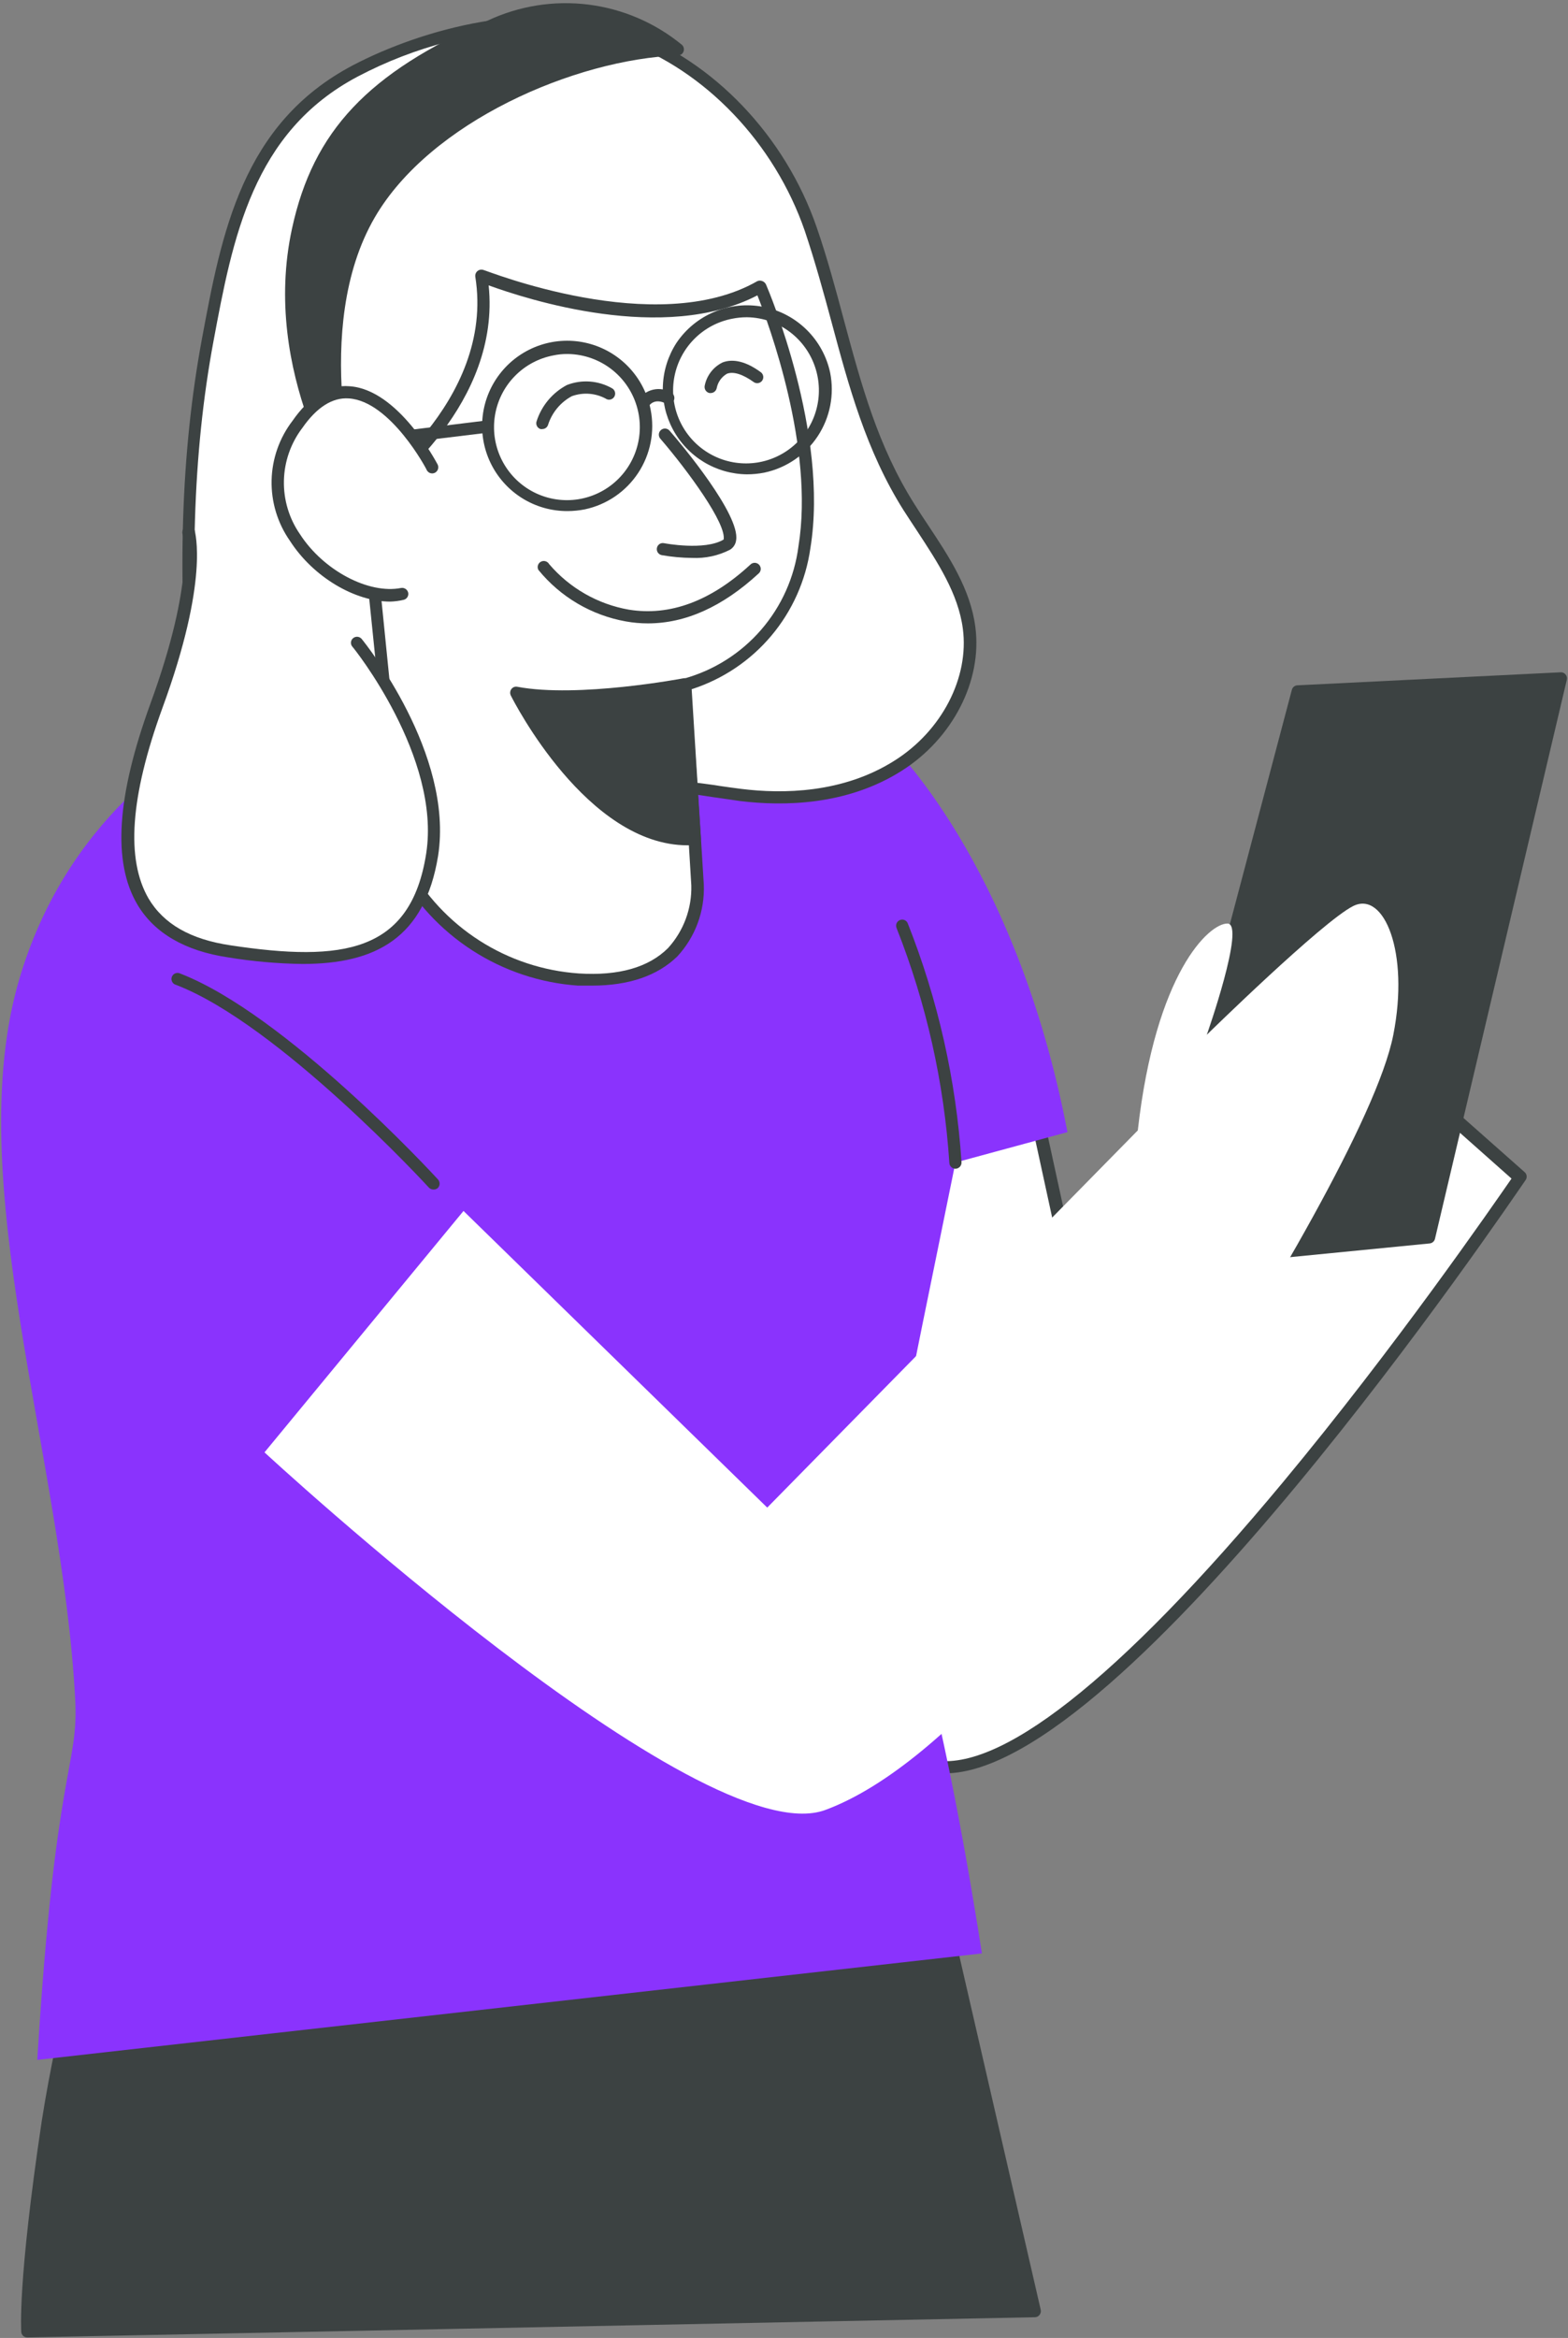 <svg width="312" height="465" viewBox="0 0 312 465" fill="none" xmlns="http://www.w3.org/2000/svg">
<rect x="0" y="0" width="312" height="465" fill="#808080" stroke="none"/>
<path d="M203.142 207.669L218.928 280.269L278.278 212.751L302.453 234.12C302.453 234.12 218.372 359.282 184.817 351.102C151.262 342.923 160.4 295.442 153.269 244.405C146.137 193.367 203.142 207.669 203.142 207.669Z" fill="white"/>
<path d="M188.057 352.7C186.869 352.701 185.684 352.563 184.527 352.288C158.975 346.045 157.403 318.408 155.517 283.415C154.816 270.904 154.067 257.981 152.206 244.574C150.199 230.223 152.979 219.527 160.498 212.775C175.22 199.562 202.417 206.193 203.553 206.483C203.77 206.544 203.967 206.662 204.124 206.823C204.281 206.984 204.392 207.184 204.448 207.403L219.726 277.583L277.48 211.856C277.697 211.612 278.001 211.464 278.326 211.444C278.643 211.428 278.954 211.532 279.197 211.735L303.372 233.127C303.592 233.32 303.734 233.586 303.77 233.877C303.805 234.167 303.732 234.461 303.565 234.7C300.036 239.758 223.764 352.675 188.057 352.7ZM186.655 207.04C178.363 207.04 168.645 208.589 161.996 214.59C155.348 220.592 152.592 230.756 154.478 244.235C156.364 257.715 157.089 270.71 157.814 283.27C159.748 317.271 161.295 344.109 185.083 349.941C198.307 353.135 222.555 334.138 255.191 294.91C277.722 267.83 297.159 239.589 300.761 234.41L278.351 214.518L219.823 281.14C219.677 281.311 219.487 281.437 219.273 281.505C219.06 281.574 218.832 281.581 218.614 281.527C218.395 281.471 218.196 281.355 218.038 281.193C217.88 281.031 217.77 280.828 217.72 280.608L202.103 208.782C197.027 207.671 191.85 207.087 186.655 207.04Z" fill="#3C4242"/>
<path d="M9.525 421.96C4.69 454.678 5.439 463.681 5.439 463.681L205.899 459.664L179.524 344.98L25.819 361.46C18.242 380.985 12.779 401.268 9.525 421.96Z" fill="#3C4242"/>
<path d="M5.439 464.891C5.137 464.898 4.844 464.789 4.619 464.587C4.394 464.384 4.255 464.103 4.231 463.802C4.231 463.415 3.457 454.267 8.316 421.791C11.606 401.001 17.1 380.623 24.707 361C24.791 360.798 24.927 360.623 25.101 360.491C25.275 360.359 25.481 360.276 25.698 360.25L179.379 343.77C179.671 343.733 179.968 343.806 180.209 343.976C180.451 344.147 180.62 344.401 180.684 344.689L207.083 459.397C207.123 459.574 207.122 459.757 207.08 459.934C207.038 460.11 206.956 460.274 206.841 460.414C206.735 460.557 206.596 460.674 206.437 460.754C206.277 460.833 206.101 460.875 205.923 460.874L5.464 464.891H5.439ZM10.71 422.154C6.817 448.144 6.551 459.18 6.6 462.447L204.376 458.502L178.581 346.287L26.689 362.573C19.305 381.822 13.95 401.791 10.71 422.154Z" fill="#3C4242"/>
<path d="M7.421 409.691L195.382 388.516C177.879 276.687 168.958 335.808 190.112 231.216L212.401 225.166C202.054 171.127 176.622 147.411 176.622 147.411C151.794 102.665 91.26 128.85 91.26 128.85C91.26 128.85 21.829 134.416 3.916 194.48C-7.954 234.216 12.425 289.634 14.964 338.01C15.665 351.538 10.999 350.981 7.421 409.691Z" fill="#8A33FD"/>
<path d="M143.043 157.527C136.056 156.462 129.336 155.276 122.107 157.212C111.374 160.14 101.921 166.36 90.873 168.949C79.076 171.684 66.215 171.78 54.151 172.337C50.622 172.506 54.441 176.983 51.395 175.168C40.686 168.78 39.84 154.235 38.849 143.321C36.217 118.104 37.031 92.645 41.266 67.648C45.328 45.868 49.534 25.225 70.639 14.093C86.014 5.986 107.627 1.146 124.476 7.148C141.326 13.149 155.396 28.565 161.271 45.626C167.774 64.502 169.901 83.644 180.828 100.923C185.663 108.546 191.635 115.975 192.916 124.905C194.318 135.674 187.936 146.516 178.774 152.324C169.611 158.132 158.176 159.584 147.346 158.132C145.847 157.962 144.445 157.744 143.043 157.527Z" fill="white"/>
<path d="M52.411 176.814C51.822 176.751 51.257 176.543 50.767 176.209C39.961 169.772 38.68 155.905 37.761 144.749V143.418C35.199 114.789 35.996 89.936 40.179 67.406C44.095 46.376 48.156 24.62 70.18 13.004C84.032 5.744 106.708 -0.524 124.985 5.986C141.907 12.012 156.243 27.04 162.504 45.214C164.632 51.361 166.3 57.605 167.919 63.655C171.401 76.553 174.664 88.726 181.941 100.245C182.811 101.649 183.73 103.028 184.648 104.408C188.807 110.675 193.11 117.161 194.077 124.736C195.479 135.384 189.58 146.879 179.402 153.316C168.524 160.213 155.904 160.382 147.25 159.317L142.922 158.688L141.883 158.543C135.331 157.527 129.118 156.583 122.543 158.374C117.575 159.851 112.726 161.703 108.038 163.915C102.601 166.495 96.936 168.561 91.115 170.086C80.834 172.123 70.385 173.192 59.906 173.281L54.152 173.523C54.001 173.487 53.843 173.487 53.693 173.523C53.65 173.804 53.65 174.089 53.693 174.37C53.813 174.735 53.823 175.128 53.719 175.499C53.616 175.87 53.405 176.201 53.112 176.451C52.916 176.634 52.673 176.759 52.411 176.814ZM107.844 5.72C95.068 6.01 82.532 9.256 71.219 15.206C50.236 26.266 46.295 47.417 42.475 67.89C38.317 90.202 37.64 114.838 40.058 143.249L40.179 144.58C41.097 154.913 42.209 167.715 51.323 173.62C51.323 173.04 51.519 172.477 51.879 172.022C52.157 171.709 52.5 171.46 52.885 171.292C53.269 171.125 53.685 171.044 54.103 171.054L59.857 170.812C70.177 170.786 80.471 169.798 90.608 167.86C96.248 166.359 101.735 164.334 106.998 161.81C111.784 159.561 116.729 157.668 121.793 156.147C128.901 154.235 135.356 155.228 142.173 156.147L143.213 156.317C144.615 156.51 146.017 156.728 147.443 156.897C155.735 157.938 167.75 157.793 178.025 151.259C187.404 145.33 192.868 134.779 191.587 125.05C190.668 118.032 186.534 111.789 182.545 105.69C181.627 104.287 180.684 102.883 179.789 101.479C172.319 89.646 168.862 76.699 165.502 64.211C163.882 58.21 162.214 52.111 160.135 45.916C154.091 28.42 140.287 13.972 124.066 8.188C118.837 6.454 113.352 5.62 107.844 5.72Z" fill="#3C4242"/>
<path d="M151.19 56.976C151.19 56.976 163.664 86.016 159.942 108.764C159.064 115.138 156.348 121.117 152.128 125.97C147.907 130.823 142.364 134.338 136.177 136.085L138.595 175.943C138.595 175.943 140.07 196.319 114.903 194.746C107.622 194.277 100.58 191.957 94.442 188.007C88.305 184.056 83.274 178.605 79.826 172.168L72.356 99.059C72.356 99.059 99.601 80.982 95.491 54.822C95.66 54.822 130.303 68.979 151.19 56.976Z" fill="white"/>
<path d="M117.78 196.029H115C107.507 195.503 100.268 193.089 93.957 189.01C87.647 184.931 82.469 179.32 78.907 172.7C78.886 172.564 78.886 172.425 78.907 172.289L71.437 99.18C71.423 98.959 71.468 98.738 71.565 98.538C71.662 98.339 71.81 98.168 71.993 98.043C72.235 97.874 98.585 80.087 94.572 55.015C94.546 54.803 94.574 54.588 94.655 54.39C94.736 54.193 94.868 54.019 95.036 53.888C95.204 53.756 95.403 53.67 95.614 53.639C95.826 53.607 96.041 53.632 96.24 53.709C96.579 53.709 130.569 67.478 150.707 55.911C150.864 55.845 151.032 55.811 151.202 55.811C151.373 55.811 151.541 55.845 151.698 55.911C152.018 56.035 152.278 56.277 152.423 56.588C152.931 57.774 164.994 86.137 161.247 109.054C160.335 115.474 157.637 121.507 153.46 126.463C149.283 131.419 143.796 135.097 137.628 137.078L140.046 175.967C140.145 178.579 139.728 181.184 138.819 183.634C137.911 186.084 136.528 188.331 134.751 190.245C130.811 194.069 125.13 196.029 117.78 196.029ZM81.18 171.829C84.565 178.022 89.453 183.263 95.393 187.069C101.333 190.875 108.134 193.124 115.17 193.609C123.123 194.117 129.094 192.399 132.938 188.551C136.028 185.15 137.683 180.684 137.556 176.088L135.138 136.231C135.124 135.944 135.211 135.661 135.383 135.432C135.555 135.202 135.802 135.039 136.081 134.972C142.049 133.32 147.397 129.94 151.453 125.255C155.509 120.571 158.092 114.791 158.878 108.643C162.069 89.041 152.979 64.478 150.707 58.742C132.116 68.422 104.774 59.492 97.232 56.758C99.649 80.087 77.892 96.857 73.927 99.713L81.18 171.829Z" fill="#3C4242"/>
<path d="M137.725 110.966C135.69 110.95 133.66 110.764 131.657 110.409C131.501 110.377 131.353 110.315 131.222 110.226C131.09 110.137 130.977 110.023 130.89 109.891C130.802 109.758 130.742 109.61 130.711 109.454C130.681 109.298 130.682 109.137 130.714 108.981C130.743 108.824 130.803 108.674 130.891 108.541C130.979 108.407 131.093 108.293 131.226 108.205C131.359 108.117 131.509 108.057 131.666 108.028C131.823 107.999 131.984 108.002 132.14 108.038C132.14 108.038 140.191 109.586 143.986 107.312C144.566 104.166 136.951 93.711 131.391 87.25C131.179 87.006 131.073 86.688 131.096 86.366C131.118 86.043 131.268 85.743 131.512 85.532C131.755 85.32 132.073 85.214 132.395 85.236C132.717 85.259 133.017 85.409 133.228 85.653C135.646 88.411 147.298 102.375 146.476 107.433C146.43 107.824 146.294 108.2 146.081 108.531C145.867 108.863 145.58 109.141 145.243 109.344C142.92 110.528 140.329 111.087 137.725 110.966Z" fill="#3C4242"/>
<path d="M128.925 123.985C127.458 123.988 125.993 123.858 124.549 123.598C117.698 122.381 111.512 118.74 107.119 113.337C106.974 113.055 106.946 112.726 107.041 112.422C107.136 112.119 107.346 111.865 107.627 111.716C107.91 111.568 108.24 111.535 108.546 111.625C108.853 111.716 109.113 111.922 109.271 112.2C113.339 116.965 118.938 120.165 125.105 121.251C133.276 122.582 141.399 119.581 149.28 112.321C149.393 112.2 149.53 112.103 149.682 112.037C149.834 111.971 149.998 111.938 150.164 111.938C150.33 111.938 150.494 111.972 150.646 112.039C150.798 112.105 150.934 112.202 151.047 112.323C151.16 112.444 151.247 112.588 151.302 112.744C151.358 112.901 151.38 113.067 151.369 113.232C151.357 113.398 151.312 113.559 151.235 113.706C151.159 113.853 151.053 113.983 150.924 114.088C143.768 120.67 136.419 123.985 128.925 123.985Z" fill="#3C4242"/>
<path d="M136.177 136.085C136.177 136.085 115.097 140.127 102.671 137.779C102.671 137.779 117.998 168.32 138.208 166.819L136.177 136.085Z" fill="#3C4242"/>
<path d="M136.83 168.126C116.837 168.126 102.26 139.57 101.631 138.312C101.536 138.111 101.497 137.887 101.518 137.666C101.54 137.444 101.62 137.233 101.752 137.053C101.883 136.87 102.065 136.728 102.276 136.647C102.486 136.565 102.716 136.547 102.937 136.594C115.024 138.868 135.79 134.948 136.008 134.9C136.177 134.867 136.351 134.872 136.518 134.914C136.685 134.956 136.841 135.033 136.975 135.142C137.108 135.246 137.218 135.378 137.297 135.528C137.376 135.678 137.423 135.843 137.434 136.013L139.465 166.771C139.478 166.93 139.46 167.09 139.411 167.242C139.362 167.394 139.284 167.535 139.181 167.656C139.077 167.777 138.951 167.877 138.809 167.95C138.667 168.022 138.512 168.066 138.353 168.078L136.83 168.126ZM104.967 139.328C108.739 145.935 121.334 165.706 136.854 165.706L134.993 137.513C130.569 138.312 115.725 140.635 104.967 139.328Z" fill="#3C4242"/>
<path d="M258.189 137.489L310.576 134.924L284.322 246.099L227.994 251.64L258.189 137.489Z" fill="#3C4242"/>
<path d="M228.043 252.85C227.869 252.854 227.697 252.818 227.538 252.747C227.379 252.676 227.238 252.571 227.124 252.439C226.995 252.288 226.904 252.108 226.858 251.914C226.811 251.721 226.812 251.519 226.858 251.326L257.053 137.199C257.116 136.949 257.259 136.726 257.459 136.564C257.66 136.403 257.908 136.311 258.165 136.303L310.528 133.714C310.717 133.698 310.906 133.73 311.079 133.806C311.252 133.882 311.403 134 311.519 134.149C311.642 134.295 311.728 134.467 311.77 134.652C311.812 134.838 311.809 135.03 311.761 135.214L285.531 246.389C285.472 246.634 285.337 246.855 285.147 247.019C284.956 247.184 284.718 247.285 284.468 247.309L228.043 252.85ZM259.18 138.675L229.639 250.261L283.404 244.985L309.078 136.206L259.18 138.675Z" fill="#3C4242"/>
<path d="M190.112 232.45C189.804 232.45 189.507 232.333 189.282 232.121C189.057 231.91 188.922 231.621 188.903 231.312C187.853 215.292 184.313 199.534 178.411 184.606C178.281 184.314 178.271 183.982 178.384 183.683C178.497 183.383 178.724 183.141 179.016 183.009C179.16 182.941 179.316 182.903 179.475 182.896C179.634 182.89 179.793 182.916 179.942 182.972C180.091 183.029 180.227 183.115 180.342 183.225C180.457 183.335 180.549 183.468 180.611 183.614C186.636 198.801 190.25 214.838 191.321 231.143C191.341 231.467 191.233 231.785 191.02 232.029C190.808 232.274 190.508 232.425 190.185 232.45H190.112Z" fill="#3C4242"/>
<path d="M107.917 85.338C107.797 85.362 107.674 85.362 107.554 85.338C107.251 85.243 106.997 85.032 106.848 84.752C106.698 84.471 106.666 84.142 106.756 83.838C107.741 80.717 109.912 78.109 112.8 76.578C114.253 76.01 115.815 75.775 117.37 75.888C118.926 76.001 120.437 76.46 121.793 77.231C122.059 77.382 122.257 77.629 122.349 77.921C122.44 78.213 122.418 78.528 122.286 78.804C122.154 79.08 121.923 79.296 121.639 79.409C121.354 79.521 121.038 79.521 120.754 79.409C119.705 78.802 118.535 78.433 117.328 78.328C116.12 78.224 114.905 78.386 113.767 78.804C111.546 80.009 109.869 82.017 109.077 84.418C109.013 84.679 108.864 84.91 108.654 85.077C108.444 85.243 108.185 85.335 107.917 85.338Z" fill="#3C4242"/>
<path d="M141.399 78.175H141.182C140.866 78.11 140.588 77.925 140.408 77.658C140.227 77.391 140.158 77.064 140.215 76.747C140.405 75.752 140.822 74.815 141.435 74.009C142.047 73.203 142.838 72.55 143.744 72.101C145.872 71.254 148.579 71.931 151.456 74.085C151.686 74.282 151.834 74.558 151.87 74.859C151.906 75.159 151.829 75.462 151.653 75.709C151.477 75.955 151.215 76.126 150.919 76.188C150.623 76.251 150.314 76.2 150.054 76.045C147.806 74.424 145.944 73.843 144.663 74.327C144.132 74.629 143.674 75.043 143.319 75.54C142.964 76.038 142.721 76.606 142.608 77.207C142.547 77.482 142.394 77.728 142.174 77.904C141.955 78.081 141.681 78.176 141.399 78.175Z" fill="#3C4242"/>
<path d="M37.471 105.884C37.471 105.884 40.42 114.741 31.064 140.393C21.709 166.045 22.096 185.695 45.569 189.229C69.043 192.762 82.775 189.93 85.869 169.869C88.964 149.807 70.905 127.785 70.905 127.785" fill="white"/>
<path d="M60.219 191.721C55.254 191.659 50.3 191.222 45.4 190.414C36.794 189.132 30.701 185.574 27.341 179.912C22.361 171.49 23.207 158.422 29.928 139.957C38.945 115.249 36.358 106.344 36.334 106.271C36.283 106.112 36.264 105.945 36.278 105.778C36.292 105.612 36.339 105.45 36.415 105.302C36.491 105.154 36.596 105.022 36.723 104.914C36.85 104.806 36.998 104.725 37.156 104.674C37.315 104.623 37.482 104.604 37.648 104.618C37.814 104.632 37.976 104.678 38.124 104.754C38.272 104.831 38.404 104.936 38.512 105.063C38.619 105.19 38.701 105.338 38.752 105.497C38.752 105.884 41.725 115.177 32.321 140.804C25.866 158.543 25.069 170.933 29.541 178.677C32.563 183.784 37.906 186.833 45.883 188.019C68.197 191.382 81.735 189.471 84.805 169.748C87.779 150.557 70.3 128.753 70.107 128.608C70.004 128.486 69.927 128.346 69.88 128.194C69.834 128.042 69.817 127.883 69.833 127.725C69.849 127.567 69.896 127.414 69.972 127.274C70.049 127.135 70.152 127.012 70.276 126.914C70.523 126.713 70.84 126.618 71.157 126.65C71.474 126.682 71.765 126.837 71.968 127.083C72.718 128.003 90.341 149.928 87.174 170.207C84.515 186.567 74.748 191.721 60.219 191.721Z" fill="#3C4242"/>
<path d="M52.629 288.86C52.629 288.86 139.417 369.156 164.221 359.984C189.024 350.812 217.913 312.528 234.933 285.835C251.952 259.142 273.999 222.262 277.239 205.83C280.478 189.398 275.402 177.129 269.261 180.202C263.121 183.275 240.13 205.806 240.13 205.806C240.13 205.806 247.89 183.784 244.264 183.687C240.638 183.59 229.953 193.367 226.399 224.827L152.665 299.847L92.228 240.847" fill="white"/>
<path d="M112.945 101.649C109.734 101.667 106.584 100.769 103.864 99.062C101.143 97.355 98.964 94.907 97.58 92.006C96.197 89.106 95.667 85.87 96.052 82.679C96.436 79.488 97.72 76.472 99.754 73.984C101.787 71.496 104.485 69.638 107.533 68.627C110.582 67.617 113.855 67.496 116.969 68.278C120.084 69.06 122.912 70.713 125.123 73.044C127.335 75.375 128.838 78.288 129.457 81.442C130.323 85.813 129.433 90.35 126.98 94.069C124.527 97.787 120.71 100.389 116.354 101.31C115.231 101.531 114.09 101.644 112.945 101.649ZM112.945 70.407C111.979 70.397 111.014 70.494 110.069 70.697C107.239 71.241 104.635 72.617 102.59 74.648C100.544 76.68 99.149 79.275 98.583 82.103C98.017 84.931 98.305 87.864 99.411 90.528C100.517 93.192 102.39 95.465 104.792 97.059C107.193 98.652 110.015 99.494 112.896 99.476C115.777 99.458 118.588 98.581 120.97 96.958C123.351 95.334 125.196 93.037 126.269 90.36C127.341 87.683 127.592 84.747 126.991 81.926C126.31 78.696 124.55 75.796 122.001 73.701C119.452 71.608 116.267 70.445 112.97 70.407H112.945Z" fill="#3C4242"/>
<path d="M148.603 94.34C145.58 94.304 142.623 93.457 140.037 91.889C137.452 90.32 135.334 88.088 133.903 85.422C132.471 82.757 131.78 79.756 131.899 76.733C132.018 73.709 132.945 70.773 134.582 68.229C136.433 65.464 139.058 63.307 142.127 62.027C145.196 60.747 148.574 60.4 151.839 61.03C155.104 61.66 158.111 63.239 160.485 65.569C162.859 67.899 164.494 70.878 165.187 74.133C166.053 78.505 165.163 83.041 162.71 86.76C160.258 90.479 156.44 93.081 152.084 94.002C150.938 94.227 149.772 94.341 148.603 94.34ZM148.603 63.098C147.629 63.099 146.657 63.196 145.702 63.389C142.872 63.933 140.269 65.308 138.223 67.34C136.178 69.371 134.783 71.967 134.217 74.795C133.651 77.623 133.939 80.556 135.044 83.22C136.15 85.883 138.023 88.157 140.425 89.75C142.827 91.344 145.648 92.186 148.529 92.168C151.411 92.15 154.222 91.273 156.603 89.649C158.985 88.026 160.83 85.729 161.902 83.052C162.974 80.375 163.226 77.438 162.625 74.617C161.944 71.392 160.188 68.494 157.644 66.401C155.1 64.307 151.92 63.142 148.627 63.098H148.603Z" fill="#3C4242"/>
<path d="M127.982 81.466C127.761 81.471 127.543 81.412 127.353 81.297C127.217 81.217 127.098 81.111 127.003 80.984C126.909 80.858 126.84 80.714 126.802 80.56C126.764 80.407 126.756 80.248 126.781 80.091C126.805 79.935 126.86 79.786 126.943 79.651C127.282 79.107 127.727 78.636 128.25 78.266C128.773 77.896 129.364 77.633 129.989 77.493C130.615 77.354 131.261 77.34 131.892 77.453C132.523 77.566 133.125 77.803 133.663 78.151C133.907 78.318 134.082 78.569 134.153 78.856C134.225 79.144 134.189 79.447 134.052 79.71C133.915 79.972 133.686 80.175 133.41 80.28C133.133 80.385 132.828 80.385 132.551 80.28C130.134 79.046 129.118 80.692 129.022 80.885C128.913 81.064 128.76 81.211 128.578 81.313C128.396 81.414 128.191 81.467 127.982 81.466Z" fill="#3C4242"/>
<path d="M97.062 84.854L68.028 88.387L97.062 84.854Z" fill="white"/>
<path d="M68.029 89.597C67.708 89.617 67.393 89.507 67.153 89.294C66.912 89.081 66.766 88.781 66.747 88.46C66.728 88.139 66.837 87.823 67.05 87.583C67.263 87.342 67.563 87.197 67.883 87.177L96.894 83.62C97.051 83.6 97.211 83.611 97.364 83.654C97.517 83.697 97.66 83.771 97.784 83.87C97.908 83.969 98.011 84.093 98.086 84.233C98.162 84.373 98.208 84.526 98.223 84.685C98.264 85.002 98.178 85.323 97.983 85.577C97.788 85.831 97.501 85.998 97.184 86.04L68.174 89.573L68.029 89.597Z" fill="#3C4242"/>
<path d="M70.179 98.938C70.179 98.938 60.268 65.421 73.54 42.601C84.539 23.676 113.477 10.584 134.775 9.882C129.649 5.632 123.416 2.939 116.811 2.12C110.205 1.301 103.504 2.39 97.497 5.26C75.401 14.94 63.652 25.854 59.276 45.698C53.039 74.4 70.179 98.938 70.179 98.938Z" fill="#3C4242"/>
<path d="M70.18 100.1C69.987 100.097 69.797 100.05 69.625 99.962C69.453 99.874 69.303 99.747 69.188 99.592C69.019 99.326 51.807 74.279 58.116 45.408C62.323 26.048 73.25 14.48 97.038 4.099C103.283 1.161 110.231 0.057 117.078 0.913C123.924 1.77 130.388 4.553 135.718 8.939C135.887 9.105 136.004 9.317 136.055 9.549C136.107 9.781 136.09 10.023 136.008 10.245C135.928 10.471 135.781 10.666 135.587 10.805C135.392 10.944 135.159 11.018 134.92 11.02C114.42 11.77 85.627 24.233 74.579 43.23C61.718 65.325 71.243 98.261 71.34 98.6C71.42 98.874 71.401 99.167 71.286 99.428C71.171 99.69 70.968 99.902 70.711 100.027C70.54 100.085 70.36 100.11 70.18 100.1ZM112.897 3.058C107.76 3.095 102.687 4.208 98.005 6.325C75.015 16.392 64.499 27.5 60.461 45.965C56.424 64.429 62.613 81.902 67.158 91.122C65.03 79.627 63 58.331 72.5 41.996C83.379 23.289 110.794 10.681 131.536 8.866C126.039 5.121 119.546 3.114 112.897 3.106V3.058Z" fill="#3C4242"/>
<path d="M85.99 93.034C85.99 93.034 71.921 66.22 59.18 84.467C46.44 102.714 67.859 120.622 80.043 118.202" fill="white"/>
<path d="M77.649 119.654C70.663 119.654 62.347 114.814 57.681 107.554C55.226 104.041 53.951 99.838 54.043 95.552C54.134 91.266 55.586 87.121 58.188 83.717C61.549 78.877 65.441 76.457 69.527 76.82C79.197 77.425 86.739 91.775 87.078 92.38C87.222 92.669 87.247 93.004 87.148 93.312C87.048 93.62 86.832 93.876 86.546 94.026C86.263 94.171 85.935 94.199 85.632 94.104C85.329 94.009 85.075 93.798 84.926 93.518C84.926 93.372 77.674 79.748 69.382 79.24C66.142 79.022 63.023 81.006 60.171 85.096C57.867 88.118 56.58 91.793 56.493 95.593C56.406 99.393 57.524 103.123 59.687 106.247C64.377 113.507 73.395 118.202 79.801 116.943C80.118 116.886 80.445 116.955 80.711 117.136C80.978 117.317 81.163 117.595 81.227 117.911C81.284 118.226 81.214 118.55 81.033 118.812C80.852 119.075 80.574 119.256 80.26 119.315C79.403 119.514 78.529 119.628 77.649 119.654Z" fill="#3C4242"/>
<path d="M86.231 236.588C86.064 236.586 85.899 236.551 85.745 236.485C85.592 236.418 85.453 236.322 85.337 236.201C85.047 235.862 55.384 203.676 35.029 195.884C34.864 195.842 34.709 195.766 34.576 195.66C34.442 195.555 34.333 195.422 34.254 195.271C34.175 195.12 34.129 194.954 34.118 194.784C34.108 194.614 34.134 194.444 34.194 194.284C34.254 194.125 34.346 193.98 34.466 193.859C34.586 193.738 34.73 193.643 34.889 193.582C35.047 193.52 35.217 193.493 35.387 193.502C35.557 193.511 35.724 193.555 35.875 193.633C56.786 201.74 85.893 233.2 87.126 234.555C87.349 234.785 87.474 235.094 87.474 235.414C87.474 235.735 87.349 236.043 87.126 236.273C87.006 236.383 86.865 236.468 86.711 236.522C86.557 236.576 86.394 236.599 86.231 236.588Z" fill="#3C4242"/>
</svg>
